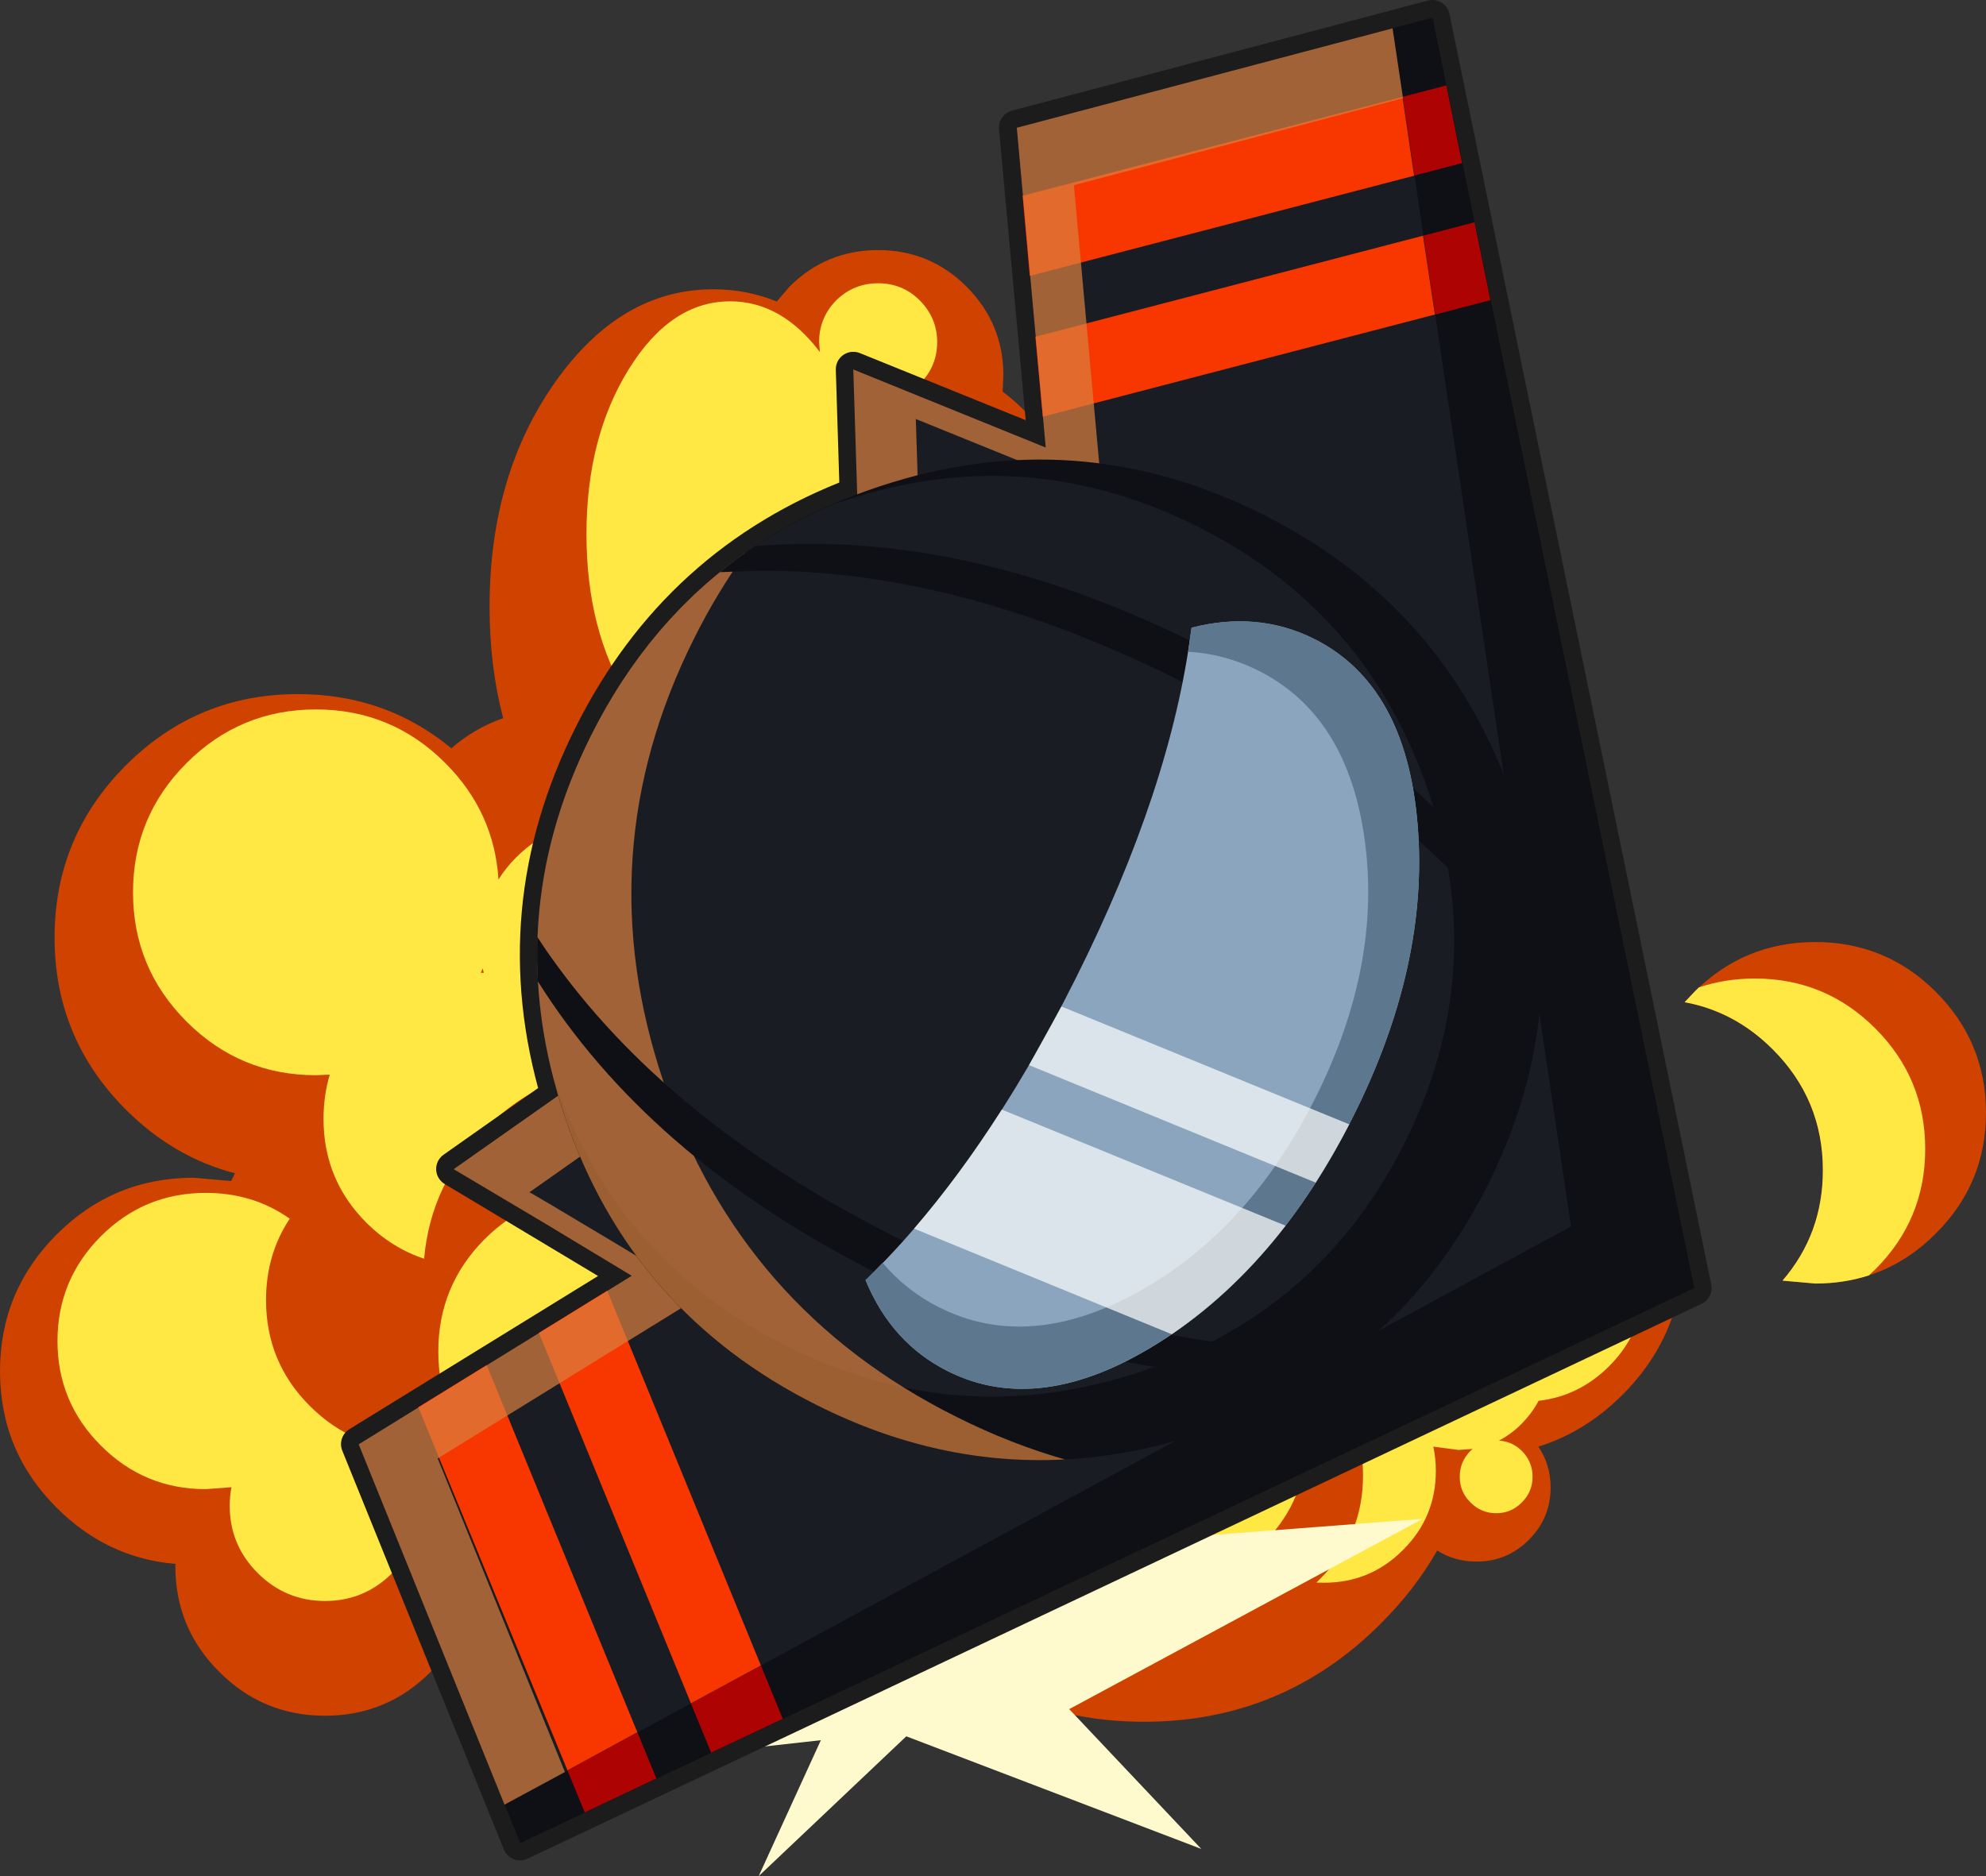 <?xml version="1.0" encoding="UTF-8" standalone="no"?>
<svg xmlns:xlink="http://www.w3.org/1999/xlink" height="483.15px" width="511.35px" xmlns="http://www.w3.org/2000/svg">
  <rect width="100%" height="100%" fill="#333333" stroke="none"/>
  <g transform="matrix(1.0, 0.0, 0.0, 1.0, 250.75, 309.4)">
    <path d="M185.5 -53.95 Q198.4 -66.8 216.65 -66.8 234.85 -66.8 247.7 -53.95 260.6 -41.05 260.6 -22.85 260.6 -4.6 247.7 8.25 234.85 21.15 216.65 21.15 L208.2 20.4 Q218.6 8.35 218.6 -8.05 218.6 -26.25 205.7 -39.15 195.9 -48.95 183.0 -51.3 L185.5 -53.95" fill="#cf4200" fill-rule="evenodd" stroke="none"/>
    <path d="M7.4 -208.55 Q14.9 -203.0 21.3 -193.3 36.45 -170.4 36.45 -137.95 36.45 -123.85 33.6 -111.5 40.35 -103.8 40.35 -93.25 40.35 -81.65 32.15 -73.45 L28.9 -70.6 32.4 -65.55 Q36.35 -66.8 40.75 -66.8 46.75 -66.8 51.8 -64.5 L52.5 -65.3 Q73.2 -89.55 99.9 -96.45 126.6 -103.25 143.65 -88.75 160.7 -74.15 158.05 -46.8 157.5 -40.65 156.05 -34.75 161.9 -31.25 167.0 -26.15 182.75 -10.4 182.75 11.8 182.75 34.05 167.0 49.8 157.4 59.4 145.35 63.15 148.5 67.75 148.5 73.7 148.5 81.55 142.9 87.15 137.3 92.75 129.45 92.75 123.75 92.75 119.3 89.9 113.55 100.0 104.7 108.8 79.45 134.0 43.85 134.0 12.8 134.0 -10.35 114.85 -35.15 138.7 -69.8 138.7 -105.4 138.7 -130.65 113.45 L-132.6 111.4 Q-135.35 116.65 -139.85 121.15 -151.1 132.45 -167.05 132.45 -183.05 132.45 -194.3 121.15 -205.6 109.9 -205.6 93.9 L-205.6 93.35 Q-223.2 91.85 -236.15 78.9 -250.75 64.35 -250.75 43.7 -250.75 23.1 -236.15 8.5 -221.55 -6.1 -200.9 -6.1 L-191.25 -5.25 -190.25 -7.25 Q-206.05 -11.35 -218.35 -23.65 -236.7 -42.0 -236.7 -67.95 -236.7 -93.9 -218.35 -112.3 -200.0 -130.65 -174.05 -130.65 -151.4 -130.65 -134.55 -116.7 -128.45 -121.95 -121.2 -124.45 -124.7 -137.8 -124.7 -153.15 -124.7 -187.05 -107.8 -211.0 -90.95 -234.9 -67.1 -234.9 -58.45 -234.9 -50.75 -231.75 L-47.5 -235.55 Q-38.05 -245.0 -24.65 -245.0 -11.3 -245.0 -1.85 -235.55 7.6 -226.05 7.6 -212.7 L7.4 -208.55" fill="#cf4200" fill-rule="evenodd" stroke="none"/>
    <path d="M-122.4 -82.9 Q-120.5 -85.95 -117.8 -88.65 -108.55 -97.85 -95.5 -97.85 -82.45 -97.85 -73.25 -88.65 -66.75 -82.15 -64.8 -73.75 -81.3 -71.0 -93.85 -58.5 -105.95 -46.4 -108.9 -30.4 -118.1 -26.45 -125.75 -18.8 -139.85 -4.6 -141.55 14.75 -149.8 12.05 -156.45 5.45 -167.45 -5.6 -167.45 -21.25 -167.45 -27.25 -165.85 -32.65 L-169.4 -32.5 Q-188.9 -32.5 -202.7 -46.3 -216.5 -60.1 -216.5 -79.6 -216.5 -99.1 -202.7 -112.9 -188.9 -126.7 -169.4 -126.7 -149.9 -126.7 -136.1 -112.9 -123.5 -100.3 -122.4 -82.9 M-126.45 -60.0 L-126.95 -58.9 -126.2 -58.85 -126.45 -60.0" fill="#ffe843" fill-rule="evenodd" stroke="none"/>
    <path d="M67.0 -58.05 Q68.3 -71.35 78.05 -81.2 89.35 -92.45 105.35 -92.45 121.3 -92.45 132.6 -81.2 143.9 -69.9 143.9 -53.9 143.9 -37.95 132.6 -26.7 121.3 -15.4 105.35 -15.4 L98.9 -15.85 Q96.6 -10.35 92.0 -5.75 86.95 -0.65 80.65 1.6 79.25 -14.2 67.7 -25.7 56.6 -36.85 41.5 -38.5 43.7 -44.4 48.55 -49.2 56.35 -57.0 67.0 -58.05" fill="#ffe843" fill-rule="evenodd" stroke="none"/>
    <path d="M-171.0 52.65 Q-165.2 58.45 -158.2 61.3 -158.2 73.65 -149.4 82.4 -146.85 85.0 -143.95 86.8 -145.75 91.7 -149.75 95.7 -156.95 102.9 -167.05 102.9 -177.2 102.9 -184.4 95.7 -191.6 88.5 -191.6 78.4 -191.6 75.9 -191.15 73.6 L-197.75 74.1 Q-213.6 74.1 -224.75 62.9 -235.95 51.75 -235.95 35.95 -235.95 20.15 -224.75 8.95 -213.6 -2.2 -197.75 -2.2 -185.55 -2.2 -176.15 4.45 -182.25 13.65 -182.25 25.4 -182.25 41.4 -171.0 52.65" fill="#ffe843" fill-rule="evenodd" stroke="none"/>
    <path d="M-44.75 -46.45 Q-47.3 -44.65 -49.55 -42.35 -60.05 -31.85 -60.05 -17.0 -60.05 -2.15 -49.55 8.3 -45.55 12.3 -40.95 14.8 -41.35 17.9 -41.35 21.2 -41.35 40.55 -27.7 54.15 -14.0 67.85 5.35 67.85 24.65 67.85 38.3 54.15 52.0 40.55 52.0 21.2 52.0 6.9 44.55 -4.25 L48.5 -4.5 Q59.95 -4.5 68.05 3.6 76.1 11.65 76.1 23.15 76.1 29.65 73.5 35.1 L74.9 36.4 Q85.5 47.0 85.5 62.0 85.5 77.0 74.9 87.65 64.25 98.25 49.3 98.25 L45.55 98.1 44.05 99.6 Q32.2 111.45 15.45 111.45 -1.35 111.45 -13.2 99.6 L-16.25 96.2 Q-19.4 105.75 -27.05 113.35 -39.9 126.25 -58.1 126.25 -76.35 126.25 -89.25 113.35 -102.1 100.5 -102.1 82.25 L-102.0 79.25 Q-115.75 77.7 -125.95 67.55 -137.9 55.55 -137.9 38.65 -137.9 21.7 -125.95 9.7 -114.95 -1.25 -99.9 -2.15 -97.4 -18.6 -85.0 -31.0 -69.5 -46.5 -47.6 -46.5 L-44.75 -46.45" fill="#ffe843" fill-rule="evenodd" stroke="none"/>
    <path d="M185.5 -53.95 L186.65 -55.1 Q193.4 -57.4 201.1 -57.4 219.25 -57.4 232.1 -44.55 244.95 -31.7 244.95 -13.5 244.95 4.65 232.1 17.5 L230.45 19.05 Q223.95 21.15 216.65 21.15 L208.2 20.4 Q218.6 8.35 218.6 -8.05 218.6 -26.25 205.7 -39.15 195.9 -48.95 183.0 -51.3 L185.5 -53.95" fill="#ffe843" fill-rule="evenodd" stroke="none"/>
    <path d="M10.0 -84.15 Q14.45 -82.0 18.25 -78.15 27.15 -69.25 27.15 -56.7 27.15 -51.85 25.85 -47.55 L24.7 -48.75 Q10.55 -62.9 -9.45 -62.9 -22.85 -62.9 -33.6 -56.55 L-33.6 -56.7 Q-33.6 -68.45 -25.85 -76.95 -34.35 -81.4 -41.2 -91.95 L-44.5 -97.5 Q-50.6 -93.25 -58.5 -93.25 -68.85 -93.25 -76.15 -100.55 -83.4 -107.8 -83.4 -118.15 L-83.2 -121.75 Q-86.2 -125.05 -88.9 -129.45 -99.75 -147.0 -99.75 -171.85 -99.75 -196.7 -88.9 -214.25 -78.05 -231.8 -62.75 -231.8 -49.55 -231.8 -39.65 -218.75 L-39.85 -221.3 Q-39.85 -227.55 -35.45 -232.05 -30.95 -236.45 -24.65 -236.45 -18.35 -236.45 -13.95 -232.05 -9.45 -227.55 -9.45 -221.3 -9.45 -215.0 -13.95 -210.55 -18.35 -206.1 -24.65 -206.1 -29.8 -206.1 -33.7 -209.05 -30.0 -201.6 -28.0 -193.05 -20.9 -197.5 -12.6 -197.5 4.2 -197.5 16.05 -179.4 27.9 -161.25 27.9 -135.65 27.9 -110.05 16.05 -91.95 13.2 -87.5 10.0 -84.15" fill="#ffe843" fill-rule="evenodd" stroke="none"/>
    <path d="M141.1 64.25 Q143.85 67.05 143.85 70.9 143.85 74.8 141.1 77.5 138.35 80.3 134.5 80.3 130.6 80.3 127.85 77.5 125.1 74.8 125.1 70.9 125.1 67.05 127.85 64.25 L128.4 63.75 124.75 64.0 118.3 63.15 Q118.95 66.15 118.95 69.4 118.95 81.35 110.5 89.75 102.1 98.2 90.15 98.2 L88.2 98.15 89.15 97.2 Q100.2 86.2 100.2 70.55 100.2 61.45 96.45 53.9 102.15 51.9 106.8 47.2 111.25 42.8 113.3 37.35 120.7 36.35 126.2 30.8 132.95 24.1 132.95 14.6 132.95 5.05 126.2 -1.65 124.6 -3.3 122.8 -4.55 130.85 -10.8 141.55 -10.8 154.45 -10.8 163.6 -1.65 172.7 7.45 172.7 20.35 172.7 33.25 163.6 42.4 155.85 50.15 145.4 51.35 143.75 54.5 141.0 57.3 138.35 59.95 135.2 61.6 138.6 61.8 141.1 64.25" fill="#ffe843" fill-rule="evenodd" stroke="none"/>
    <path d="M14.1 -24.65 Q24.0 -24.15 31.05 -17.1 38.7 -9.4 38.7 1.4 38.7 12.2 31.05 19.8 23.45 27.45 12.65 27.45 1.85 27.45 -5.8 19.8 -13.45 12.2 -13.45 1.4 -13.45 -8.35 -7.2 -15.55 -9.1 -16.55 -10.7 -18.15 -15.0 -22.5 -15.0 -28.6 -15.0 -34.75 -10.7 -39.1 -6.35 -43.4 -0.2 -43.4 5.95 -43.4 10.25 -39.1 14.6 -34.75 14.6 -28.6 14.6 -26.5 14.1 -24.65" fill="#ffe843" fill-rule="evenodd" stroke="none"/>
    <path d="M56.55 -44.15 L23.55 88.8 115.55 81.75 24.55 130.75 58.55 166.75 -17.4 137.75 -55.4 173.75 -39.4 138.75 -93.35 144.75 -65.4 126.75 -142.4 100.75 -65.4 83.75 -80.4 -37.15 -12.4 61.8 56.55 -44.15" fill="#fff9ce" fill-rule="evenodd" stroke="none"/>
    <path d="M-31.05 -214.3 L18.5 -194.25 10.95 -276.55 118.05 -304.9 185.45 22.3 -116.85 165.2 -158.45 62.5 -88.1 19.15 -133.95 -8.35 -107.0 -27.35 Q-121.05 -75.0 -98.55 -120.0 -76.2 -164.7 -30.05 -182.1 L-31.05 -214.3" fill="#383838" fill-rule="evenodd" stroke="none"/>
    <path d="M-31.05 -214.3 L18.5 -194.25 10.95 -276.55 118.05 -304.9 185.45 22.3 -116.85 165.2 -158.45 62.5 -88.1 19.15 -133.95 -8.35 -107.0 -27.35 Q-121.05 -75.0 -98.55 -120.0 -76.2 -164.7 -30.05 -182.1 L-31.05 -214.3 Z" fill="none" stroke="#1c1c1c" stroke-linecap="round" stroke-linejoin="round" stroke-width="9.0"/>
    <path d="M18.5 -194.2 L11.0 -276.5 118.1 -304.85 185.5 22.3 -116.8 165.25 -158.4 62.55 -88.1 19.15 -133.95 -8.35 -26.95 -83.65 -31.05 -214.3 18.5 -194.2" fill="#0f1015" fill-rule="evenodd" stroke="none"/>
    <path d="M12.55 -259.0 L121.65 -287.4 125.7 -267.4 14.4 -238.35 12.55 -259.0 M15.45 -222.55 L128.9 -252.15 133.0 -232.1 17.75 -202.1 15.85 -222.65 15.45 -222.55 M-125.45 42.15 L-81.75 148.6 -100.2 157.35 -143.05 53.0 -125.45 42.15 M-94.4 23.0 L-49.2 133.25 -67.65 141.95 -112.0 33.85 -94.4 23.0" fill="#ad0303" fill-rule="evenodd" stroke="none"/>
    <path d="M18.5 -194.2 L11.0 -276.5 107.8 -302.1 153.75 6.45 -120.85 155.3 -158.4 62.55 -88.1 19.15 -110.9 5.35 Q-133.75 -8.4 -133.95 -8.35 L-26.95 -83.65 -31.05 -214.3 18.5 -194.2" fill="#1a1c23" fill-rule="evenodd" stroke="none"/>
    <path d="M15.9 -222.7 L115.65 -248.7 118.7 -228.4 17.75 -202.1 15.85 -222.65 15.9 -222.7 M12.55 -259.0 L110.35 -284.45 113.35 -264.15 113.95 -264.3 14.4 -238.35 12.55 -259.0 M-125.45 42.15 L-86.65 136.7 -104.65 146.5 -143.05 53.0 -125.45 42.15 M-94.4 23.0 L-54.55 120.2 -54.85 119.5 -72.85 129.25 -112.0 33.85 -94.4 23.0" fill="#f73600" fill-rule="evenodd" stroke="none"/>
    <path d="M110.5 -284.1 L25.75 -261.7 33.0 -182.05 -14.95 -201.5 -10.95 -75.2 -114.45 -2.35 Q-114.25 -2.4 -92.15 10.85 L-70.05 24.2 -138.05 66.2 -105.3 146.95 -120.85 155.35 -158.4 62.55 -88.1 19.15 -110.9 5.4 -133.95 -8.3 -26.95 -83.6 -31.05 -214.25 18.5 -194.15 11.05 -276.5 107.8 -302.1 110.5 -284.1" fill="#d8803f" fill-opacity="0.702" fill-rule="evenodd" stroke="none"/>
    <path d="M-105.35 -21.85 Q-122.4 -72.4 -98.65 -119.95 -74.9 -167.45 -24.25 -184.15 26.4 -200.9 74.25 -177.0 122.1 -153.05 139.15 -102.5 156.2 -52.0 132.45 -4.5 108.7 43.05 58.05 59.8 7.45 76.45 -40.4 52.5 -88.25 28.6 -105.35 -21.85" fill="#0f1015" fill-rule="evenodd" stroke="none"/>
    <path d="M-109.1 -34.8 Q-119.35 -78.5 -98.65 -119.85 -77.9 -161.45 -36.55 -179.35 L-37.6 -179.0 -33.25 -180.5 Q13.35 -195.9 57.4 -173.9 101.4 -151.9 117.1 -105.35 132.8 -58.9 110.95 -15.15 89.1 28.65 42.45 44.0 -4.1 59.3 -48.1 37.3 -92.15 15.3 -107.9 -31.15 L-109.1 -34.8" fill="#1a1c23" fill-rule="evenodd" stroke="none"/>
    <path d="M-72.1 -144.85 Q-99.7 -89.65 -79.95 -30.9 -60.1 27.75 -4.45 55.5 9.4 62.45 23.45 66.45 -9.05 68.2 -40.35 52.5 -88.25 28.6 -105.35 -21.9 -122.35 -72.45 -98.6 -119.95 -83.8 -149.55 -58.65 -167.15 -66.1 -156.9 -72.1 -144.85" fill="#d8803f" fill-opacity="0.702" fill-rule="evenodd" stroke="none"/>
    <path d="M-112.25 -56.65 Q-112.6 -62.4 -112.4 -68.1 L-112.55 -68.35 Q-110.1 -64.5 -107.25 -60.65 -76.85 -19.1 -19.05 9.75 38.75 38.65 90.1 37.95 L99.3 37.6 Q94.85 41.2 90.15 44.35 L86.8 44.6 Q34.05 48.0 -23.75 19.1 -81.55 -9.75 -110.55 -54.0 L-112.25 -56.65 M-56.3 -168.75 L-53.1 -169.0 Q-0.3 -172.35 57.5 -143.5 115.3 -114.6 144.25 -70.4 L146.05 -67.55 146.2 -56.25 140.95 -63.8 Q110.65 -105.3 52.85 -134.2 -4.95 -163.05 -56.4 -162.4 L-65.4 -162.05 Q-61.05 -165.65 -56.3 -168.75" fill="#0f1015" fill-rule="evenodd" stroke="none"/>
    <path d="M55.95 -147.15 L56.05 -147.75 Q73.05 -152.1 87.6 -144.85 111.3 -133.0 114.25 -97.05 117.25 -61.0 97.7 -21.95 78.2 17.15 47.6 36.4 17.05 55.6 -6.65 43.75 -21.2 36.5 -27.9 20.25 L-27.5 19.9 Q1.9 -8.7 26.3 -57.6 50.75 -106.5 55.95 -147.15" fill="#8aa5bd" fill-rule="evenodd" stroke="none"/>
    <path d="M55.15 -141.55 L55.95 -147.15 56.05 -147.75 Q73.05 -152.15 87.6 -144.9 111.3 -133.05 114.25 -97.05 117.25 -61.0 97.7 -21.95 78.2 17.15 47.6 36.35 17.05 55.6 -6.65 43.75 -21.2 36.5 -27.9 20.25 L-27.5 19.9 -23.5 15.8 Q-17.4 23.05 -8.8 27.35 14.35 38.9 42.7 23.1 71.05 7.2 88.0 -26.8 105.0 -60.75 100.65 -92.95 96.3 -125.2 73.15 -136.75 64.5 -141.05 55.15 -141.55" fill="#5d788e" fill-rule="evenodd" stroke="none"/>
    <path d="M14.2 -35.1 L22.55 -50.2 96.65 -19.85 Q92.55 -11.95 88.0 -4.85 L14.2 -35.1 M51.55 34.45 L-15.4 7.0 Q-3.7 -6.6 7.2 -23.65 L80.25 6.25 Q67.2 23.1 50.95 34.2 L51.55 34.45" fill="#ffffff" fill-opacity="0.702" fill-rule="evenodd" stroke="none"/>
  </g>
</svg>
